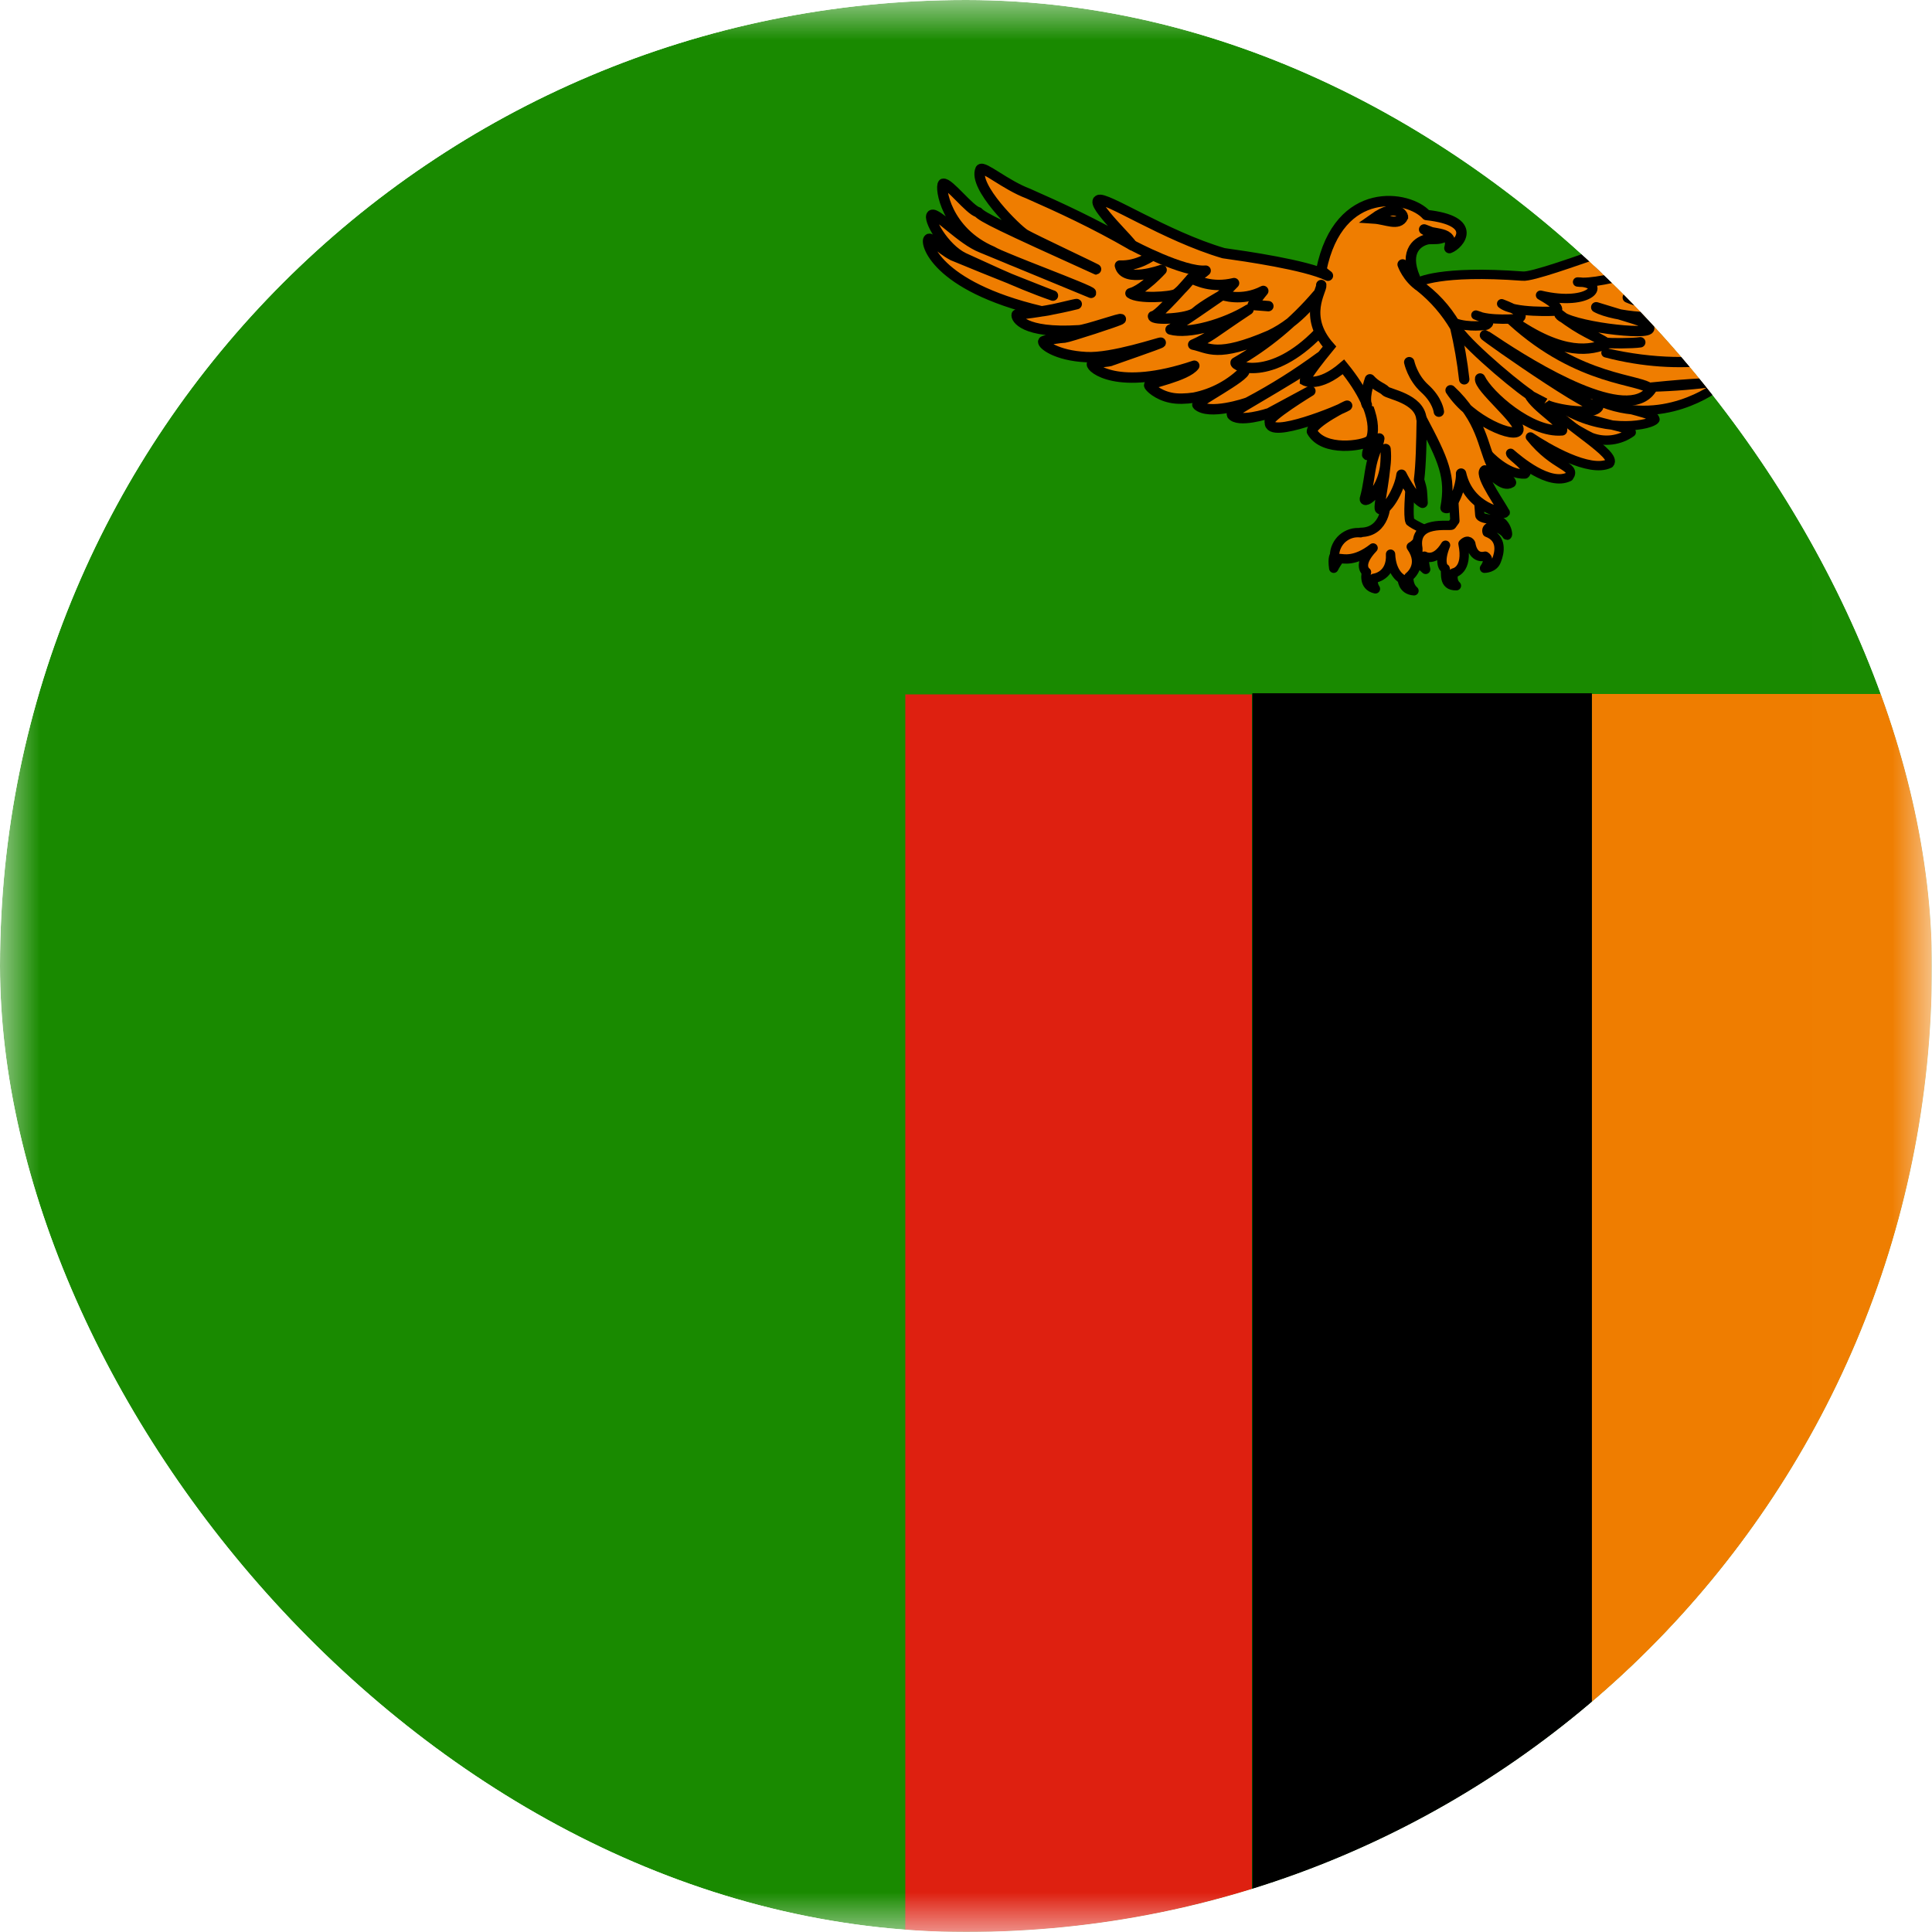 <svg width="24" height="24" viewBox="0 0 24 24" fill="none" xmlns="http://www.w3.org/2000/svg">
<g clip-path="url(#clip0_208_27690)">
<mask id="mask0_208_27690" style="mask-type:luminance" maskUnits="userSpaceOnUse" x="-1" y="0" width="25" height="24">
<path d="M-0.002 0H23.994V23.996H-0.002V0Z" fill="white"/>
</mask>
<g mask="url(#mask0_208_27690)">
<path fill-rule="evenodd" clip-rule="evenodd" d="M-12 0H23.994V23.996H-12V0Z" fill="#198A00"/>
<path fill-rule="evenodd" clip-rule="evenodd" d="M19.775 8.621H23.994V23.996H19.77L19.775 8.621Z" fill="#EF7D00"/>
<path fill-rule="evenodd" clip-rule="evenodd" d="M15.557 8.612H19.775V23.996H15.557V8.612Z" fill="black"/>
<path fill-rule="evenodd" clip-rule="evenodd" d="M11.246 8.626H15.552V23.996H11.246V8.626Z" fill="#DE2010"/>
<path fill-rule="evenodd" clip-rule="evenodd" d="M21.169 3.072C21.169 3.072 22.761 2.395 22.911 2.254C22.983 2.337 22.277 3.193 20.903 3.512C22.151 3.212 23.215 2.288 23.428 2.317C23.491 2.332 23.477 3.222 20.622 3.991C22.596 3.474 23.748 2.52 23.733 2.627C23.748 2.646 23.54 3.377 21.808 3.943C22.291 3.832 23.598 3.033 23.583 3.188C23.627 3.251 22.316 4.93 19.95 4.383C21.837 4.877 23.066 3.691 23.24 3.711C23.278 3.72 22.891 4.746 20.511 4.809C21.653 4.693 21.324 4.804 21.324 4.804C21.324 4.804 20.647 5.331 19.839 4.973C20.477 5.147 20.545 5.152 20.559 5.21C20.516 5.278 19.994 5.385 19.485 5.114C19.892 5.278 20.259 5.307 20.264 5.37C20.193 5.421 20.11 5.453 20.023 5.464C19.936 5.475 19.848 5.464 19.766 5.433C19.539 5.331 17.405 4.02 17.405 4.02L21.034 3.024L21.169 3.072ZM16.902 6.618C16.862 6.614 16.821 6.617 16.783 6.629C16.744 6.641 16.709 6.661 16.678 6.687C16.648 6.713 16.623 6.746 16.606 6.782C16.588 6.819 16.579 6.859 16.578 6.899C16.578 6.899 16.549 6.923 16.568 7.059C16.59 7.016 16.616 6.975 16.646 6.938C16.679 6.938 16.829 6.986 17.057 6.807C16.849 7.025 16.975 7.107 16.975 7.107C16.975 7.107 16.926 7.281 17.086 7.315C17.038 7.242 17.067 7.184 17.067 7.184C17.067 7.184 17.289 7.16 17.274 6.884C17.284 7.131 17.42 7.194 17.42 7.194C17.42 7.194 17.42 7.329 17.565 7.339C17.487 7.271 17.502 7.165 17.502 7.165C17.502 7.165 17.695 7.025 17.531 6.792C17.628 6.739 17.71 6.584 17.71 6.584C17.71 6.584 17.575 6.526 17.516 6.478C17.487 6.42 17.516 6.081 17.516 6.081L17.434 5.646L17.207 6.323C17.216 6.226 17.221 6.613 16.902 6.613V6.618Z" fill="#EF7D00" stroke="black" stroke-width="0.116" stroke-linejoin="round"/>
<path fill-rule="evenodd" clip-rule="evenodd" d="M18.479 5.636C18.484 5.646 18.721 5.902 18.944 5.888C19.026 5.82 18.765 5.665 18.765 5.631C18.861 5.714 19.243 6.043 19.49 5.922C19.587 5.786 19.311 5.805 19.011 5.428C19.219 5.568 19.747 5.878 19.993 5.757C20.095 5.646 19.447 5.293 19.229 5.022L18.668 4.731L17.903 5.36L18.479 5.636Z" fill="#EF7D00" stroke="black" stroke-width="0.116" stroke-linejoin="round"/>
<path fill-rule="evenodd" clip-rule="evenodd" d="M17.618 3.507C17.618 3.507 17.879 3.353 18.915 3.43C19.026 3.444 19.621 3.227 19.81 3.164C20.11 3.111 21.068 2.898 21.329 2.704C21.513 2.68 21.28 3.043 21.048 3.125C20.806 3.236 19.916 3.546 19.597 3.503C19.979 3.507 19.766 3.817 19.137 3.667C19.437 3.836 19.331 3.865 19.331 3.865C19.331 3.865 18.799 3.894 18.654 3.773C19.012 3.909 18.866 3.957 18.866 3.957C18.866 3.957 18.499 3.991 18.334 3.914C18.591 3.991 18.46 4.04 18.46 4.04C18.46 4.04 18.247 4.073 18.073 4.011C17.899 3.948 17.633 3.507 17.618 3.507Z" fill="#EF7D00" stroke="black" stroke-width="0.116" stroke-linecap="round" stroke-linejoin="round"/>
<path fill-rule="evenodd" clip-rule="evenodd" d="M18.034 5.781L18.073 6.468L18.034 6.522C18.015 6.546 17.55 6.449 17.613 6.812C17.613 6.957 17.613 6.991 17.71 7.073C17.686 6.976 17.695 6.909 17.695 6.909C17.695 6.909 17.826 6.991 17.957 6.773C17.87 6.986 17.933 7.063 17.952 7.063C17.971 7.107 17.918 7.281 18.092 7.276C18.024 7.213 18.058 7.117 18.058 7.117C18.058 7.117 18.242 7.088 18.174 6.754C18.242 6.686 18.271 6.754 18.271 6.754C18.271 6.754 18.291 6.947 18.45 6.909C18.523 6.952 18.441 7.059 18.441 7.059C18.441 7.059 18.557 7.059 18.59 6.962C18.629 6.865 18.668 6.686 18.474 6.613C18.45 6.541 18.552 6.536 18.552 6.536C18.552 6.536 18.673 6.575 18.712 6.638C18.745 6.701 18.731 6.478 18.581 6.454C18.392 6.449 18.383 6.405 18.383 6.401L18.334 5.762L18.034 5.781Z" fill="#EF7D00" stroke="black" stroke-width="0.116" stroke-linejoin="round"/>
<path fill-rule="evenodd" clip-rule="evenodd" d="M18.687 6.367C18.687 6.333 18.368 5.902 18.445 5.844C18.528 5.864 18.663 6.062 18.77 5.994C18.741 5.917 18.644 5.96 18.528 5.767C18.421 5.544 18.407 5.21 18.02 4.848C18.271 5.235 18.837 5.457 18.862 5.341C18.886 5.225 18.363 4.809 18.387 4.702C18.489 4.915 19.016 5.38 19.404 5.346C19.428 5.254 19.084 5.07 18.997 4.901C18.755 4.736 18.092 4.165 18.078 4.035C17.963 3.837 17.806 3.667 17.618 3.537C17.589 3.507 17.584 3.474 17.579 3.454C17.43 3.106 17.628 2.99 17.744 2.97C17.841 2.966 17.865 2.975 17.938 2.946L17.691 2.85C17.797 2.927 18.068 2.859 18.005 3.082C18.126 3.038 18.378 2.743 17.72 2.671C17.507 2.429 16.631 2.283 16.414 3.353C16.428 3.367 16.438 3.382 16.496 3.425C16.215 3.29 15.47 3.183 15.199 3.145C14.474 2.932 13.719 2.429 13.646 2.487C13.55 2.535 14.082 3.033 14.057 3.043C13.588 2.772 13.167 2.579 12.771 2.404C12.49 2.298 12.214 2.056 12.18 2.104C12.084 2.317 12.63 2.85 12.732 2.912C12.829 2.97 13.637 3.348 13.622 3.348C12.413 2.801 12.209 2.7 12.151 2.637C12.045 2.612 11.784 2.264 11.716 2.283C11.672 2.322 11.75 2.879 12.33 3.125C12.427 3.193 13.564 3.609 13.554 3.638L12.195 3.077C11.943 2.98 11.634 2.632 11.576 2.671C11.522 2.709 11.721 3.082 11.972 3.203C12.108 3.261 12.616 3.512 13.08 3.672C13.109 3.686 12.253 3.348 11.837 3.174C11.653 3.077 11.561 2.941 11.537 2.97C11.489 2.999 11.605 3.551 12.93 3.865C12.964 3.88 13.395 3.764 13.375 3.778C13.13 3.839 12.881 3.883 12.63 3.909C12.616 3.948 12.713 4.146 13.399 4.103C13.487 4.103 13.961 3.933 13.922 3.967C13.903 3.986 13.274 4.19 13.225 4.194C13.187 4.194 12.964 4.223 12.959 4.243C12.95 4.277 13.119 4.417 13.492 4.436C13.816 4.456 14.43 4.243 14.42 4.257C14.406 4.272 13.825 4.47 13.806 4.48C13.787 4.494 13.574 4.504 13.564 4.523C13.55 4.562 13.874 4.867 14.836 4.543C14.74 4.673 14.275 4.761 14.275 4.785C14.275 4.804 14.377 4.906 14.541 4.94C14.623 4.959 14.735 4.954 14.832 4.94C15.07 4.893 15.29 4.774 15.46 4.601C15.485 4.673 14.846 5.002 14.875 5.031C15.015 5.162 15.475 5.012 15.504 4.998C15.816 4.833 16.115 4.645 16.399 4.436C16.414 4.509 15.286 5.123 15.301 5.148C15.373 5.259 15.761 5.138 15.775 5.128L16.278 4.857C16.293 4.848 15.727 5.191 15.775 5.244C15.751 5.462 16.66 5.089 16.733 5.041C16.767 5.017 16.297 5.249 16.297 5.36C16.443 5.617 16.936 5.535 17.009 5.477C17.047 5.452 16.96 5.67 16.989 5.651C17.048 5.591 17.097 5.522 17.134 5.447C17.125 5.52 17.067 5.631 17.038 5.762C17.009 5.893 16.999 6.043 16.955 6.197C16.946 6.265 17.255 6.062 17.212 5.578C17.236 5.83 17.115 6.304 17.144 6.323C17.212 6.372 17.386 6.091 17.41 5.897C17.459 5.994 17.575 6.197 17.672 6.246C17.662 6.101 17.672 6.101 17.628 5.96C17.652 5.767 17.657 5.506 17.662 5.206C17.928 5.709 18.029 5.922 17.957 6.309C18.034 6.343 18.16 6.038 18.15 5.883C18.247 6.318 18.683 6.381 18.692 6.367H18.687Z" fill="#EF7D00" stroke="black" stroke-width="0.129" stroke-linecap="round" stroke-linejoin="round"/>
<path fill-rule="evenodd" clip-rule="evenodd" d="M14.314 3.174C14.314 3.174 14.135 3.309 13.912 3.299C13.965 3.522 14.43 3.353 14.43 3.353C14.43 3.353 14.207 3.599 14.043 3.643C14.139 3.715 14.541 3.691 14.609 3.653C14.677 3.609 14.797 3.459 14.797 3.459C14.797 3.459 14.386 3.933 14.323 3.928C14.319 3.982 14.759 3.962 14.851 3.88C14.943 3.798 15.17 3.672 15.17 3.672C15.17 3.672 14.565 4.093 14.541 4.093C14.764 4.156 15.218 4.025 15.509 3.846C15.078 4.131 15.039 4.185 14.822 4.281C15.015 4.32 15.112 4.451 15.775 4.165C16.152 3.986 16.365 3.662 16.365 3.662C16.078 3.999 15.734 4.284 15.349 4.504C15.33 4.552 15.789 4.746 16.38 4.136" fill="#EF7D00"/>
<path d="M14.314 3.174C14.314 3.174 14.135 3.309 13.912 3.299C13.965 3.522 14.43 3.353 14.43 3.353C14.43 3.353 14.207 3.599 14.043 3.643C14.139 3.715 14.541 3.691 14.609 3.653C14.677 3.609 14.797 3.459 14.797 3.459C14.797 3.459 14.386 3.933 14.323 3.928C14.319 3.982 14.759 3.962 14.851 3.88C14.943 3.798 15.17 3.672 15.17 3.672C15.17 3.672 14.565 4.093 14.541 4.093C14.764 4.156 15.218 4.025 15.509 3.846C15.078 4.131 15.039 4.185 14.822 4.281C15.015 4.32 15.112 4.451 15.775 4.165C16.152 3.986 16.365 3.662 16.365 3.662C16.078 3.999 15.734 4.284 15.349 4.504C15.33 4.552 15.789 4.746 16.38 4.136" stroke="black" stroke-width="0.129" stroke-linecap="round" stroke-linejoin="round"/>
<path fill-rule="evenodd" clip-rule="evenodd" d="M17.506 4.499C17.506 4.499 17.545 4.688 17.7 4.828C17.86 4.973 17.874 5.114 17.874 5.114M17.424 3.285C17.424 3.285 17.482 3.454 17.642 3.561C17.817 3.701 17.964 3.871 18.077 4.064C18.127 4.278 18.165 4.494 18.189 4.712M16.413 3.541C16.423 3.609 16.181 3.928 16.515 4.306C16.21 4.678 16.21 4.727 16.21 4.727C16.21 4.727 16.379 4.823 16.689 4.557C17.192 5.177 17.028 5.462 17.028 5.462" fill="#EF7D00"/>
<path d="M17.506 4.499C17.506 4.499 17.545 4.688 17.7 4.828C17.86 4.973 17.874 5.114 17.874 5.114M17.424 3.285C17.424 3.285 17.482 3.454 17.642 3.561C17.817 3.701 17.964 3.871 18.077 4.064C18.127 4.278 18.165 4.494 18.189 4.712M16.413 3.541C16.423 3.609 16.181 3.928 16.515 4.306C16.21 4.678 16.21 4.727 16.21 4.727C16.21 4.727 16.379 4.823 16.689 4.557C17.192 5.177 17.028 5.462 17.028 5.462" stroke="black" stroke-width="0.129" stroke-linecap="round"/>
<path fill-rule="evenodd" clip-rule="evenodd" d="M16.979 5.027C16.979 5.027 16.936 4.959 17.018 4.712C17.095 4.799 17.178 4.819 17.212 4.857C17.245 4.896 17.632 4.949 17.657 5.201" fill="#EF7D00"/>
<path d="M16.979 5.027C16.979 5.027 16.936 4.959 17.018 4.712C17.095 4.799 17.178 4.819 17.212 4.857C17.245 4.896 17.632 4.949 17.657 5.201" stroke="black" stroke-width="0.129" stroke-linecap="round" stroke-linejoin="round"/>
<path fill-rule="evenodd" clip-rule="evenodd" d="M17.429 2.695C17.429 2.675 17.352 2.511 17.066 2.714C17.221 2.724 17.371 2.811 17.429 2.695Z" fill="#EF7D00" stroke="black" stroke-width="0.129"/>
<path fill-rule="evenodd" clip-rule="evenodd" d="M20.158 3.445C20.172 3.454 21.014 3.638 21.295 3.541C20.937 4.02 20.221 3.696 20.221 3.696C20.574 3.803 20.589 3.793 20.7 3.89C20.734 3.986 20.056 3.943 19.829 3.817C20.458 4.011 20.468 4.001 20.487 4.074C20.516 4.18 19.471 4.049 19.374 3.909C19.655 4.127 19.81 4.165 19.965 4.267C19.771 4.349 19.423 4.432 18.779 3.977C19.626 4.751 20.39 4.702 20.511 4.838C20.216 5.273 19.074 4.582 18.547 4.228C18.024 3.88 19.698 5.075 19.853 5.056C19.776 5.177 19.224 5.07 19.186 5.012" fill="#EF7D00"/>
<path d="M20.158 3.445C20.172 3.454 21.014 3.638 21.295 3.541C20.937 4.02 20.221 3.696 20.221 3.696C20.574 3.803 20.589 3.793 20.7 3.89C20.734 3.986 20.056 3.943 19.829 3.817C20.458 4.011 20.468 4.001 20.487 4.074C20.516 4.18 19.471 4.049 19.374 3.909C19.655 4.127 19.81 4.165 19.965 4.267C19.771 4.349 19.423 4.432 18.779 3.977C19.626 4.751 20.39 4.702 20.511 4.838C20.216 5.273 19.074 4.582 18.547 4.228C18.024 3.88 19.698 5.075 19.853 5.056C19.776 5.177 19.224 5.07 19.186 5.012" stroke="black" stroke-width="0.129" stroke-linejoin="round"/>
<path fill-rule="evenodd" clip-rule="evenodd" d="M20.376 4.252C20.279 4.267 19.989 4.267 19.94 4.257L20.376 4.252Z" fill="#EF7D00"/>
<path d="M20.376 4.252C20.279 4.267 19.989 4.267 19.94 4.257" stroke="black" stroke-width="0.129" stroke-linecap="round"/>
<path fill-rule="evenodd" clip-rule="evenodd" d="M14.067 3.048C14.067 3.048 14.706 3.387 14.977 3.362C14.904 3.43 14.798 3.459 14.798 3.459C14.866 3.483 15.05 3.585 15.33 3.517C15.267 3.585 15.18 3.662 15.18 3.662C15.18 3.662 15.422 3.754 15.693 3.614C15.646 3.67 15.603 3.728 15.562 3.788L15.756 3.803" fill="#EF7D00"/>
<path d="M14.067 3.048C14.067 3.048 14.706 3.387 14.977 3.362C14.904 3.43 14.798 3.459 14.798 3.459C14.866 3.483 15.05 3.585 15.33 3.517C15.267 3.585 15.18 3.662 15.18 3.662C15.18 3.662 15.422 3.754 15.693 3.614C15.646 3.67 15.603 3.728 15.562 3.788L15.756 3.803" stroke="black" stroke-width="0.129" stroke-linecap="round" stroke-linejoin="round"/>
</g>
</g>
<defs>
<clipPath id="clip0_208_27690">
<rect width="24" height="24" rx="12" fill="white"/>
</clipPath>
</defs>
</svg>
